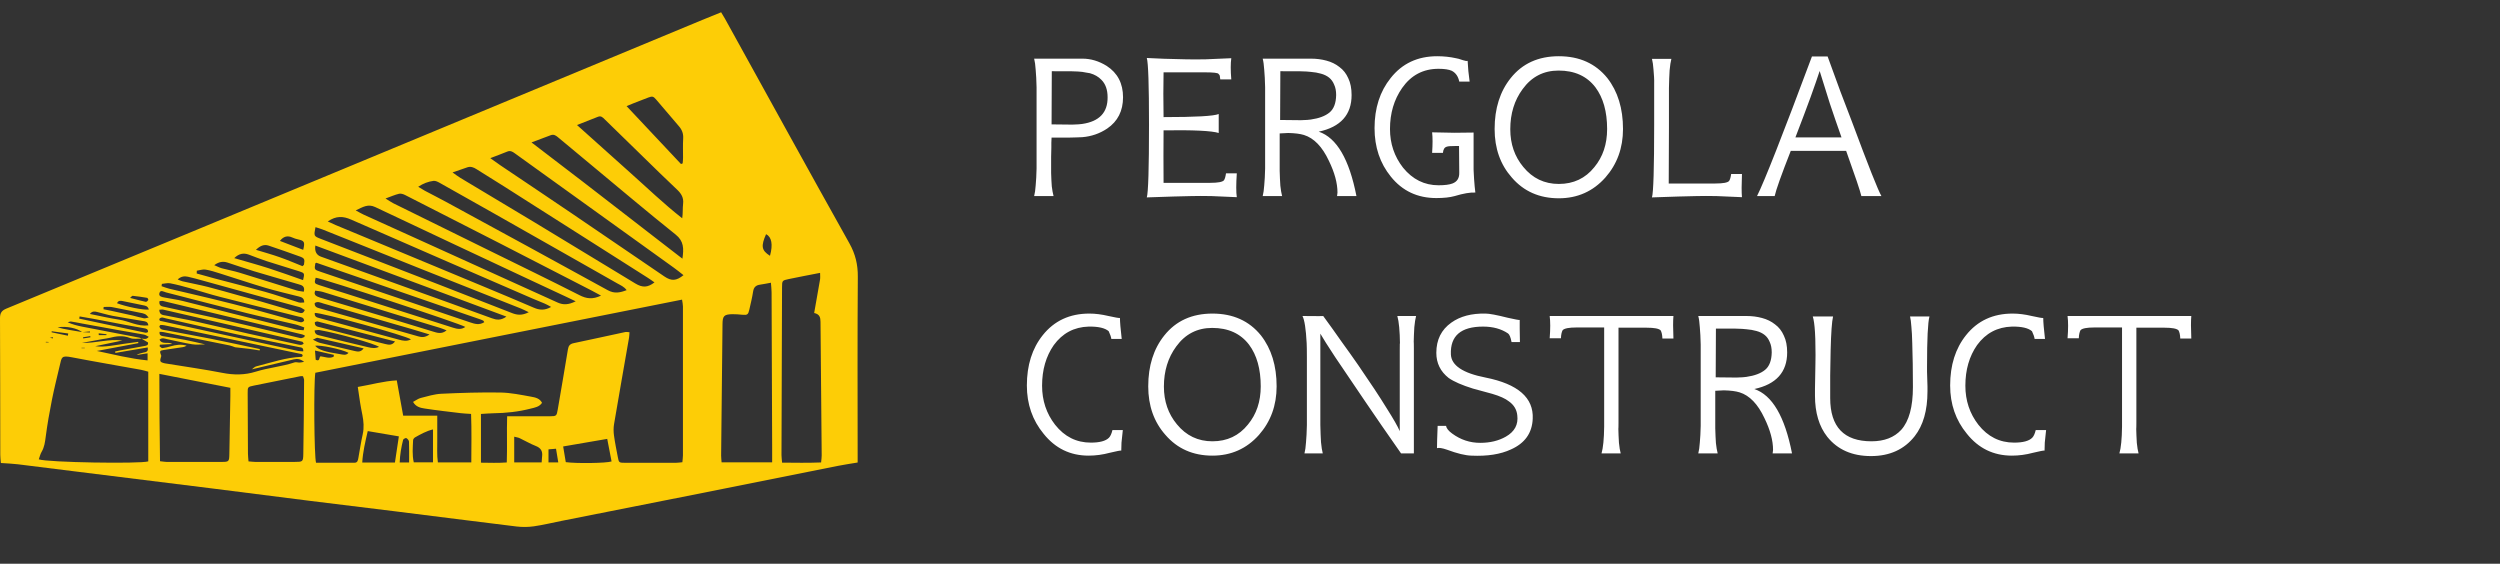 <svg width="204" height="46" viewBox="0 0 204 46" fill="none" xmlns="http://www.w3.org/2000/svg">
<rect x="0" y="0" width="204" height="46" fill="#333333" stroke="none"/>
<path d="M91.64 7.936C91.64 9.052 91.208 9.904 90.344 10.492C89.732 10.9 89.054 11.134 88.31 11.194C88.202 11.194 88.046 11.2 87.842 11.212C87.638 11.212 87.41 11.218 87.158 11.23C86.918 11.23 86.678 11.23 86.438 11.23C86.198 11.23 85.988 11.23 85.808 11.23C85.808 11.398 85.802 11.536 85.79 11.644C85.79 11.74 85.79 11.872 85.79 12.04C85.79 12.208 85.784 12.454 85.772 12.778C85.772 13.09 85.772 13.54 85.772 14.128C85.784 14.536 85.802 14.896 85.826 15.208C85.862 15.508 85.91 15.772 85.97 16H84.386C84.446 15.772 84.488 15.478 84.512 15.118C84.548 14.746 84.572 14.29 84.584 13.75V10.438V7.126C84.572 6.562 84.548 6.088 84.512 5.704C84.488 5.32 84.446 5.014 84.386 4.786H88.328C89.012 4.786 89.672 4.984 90.308 5.38C91.196 5.956 91.64 6.808 91.64 7.936ZM90.38 7.936C90.38 7.324 90.212 6.85 89.876 6.514C89.636 6.262 89.324 6.082 88.94 5.974C88.832 5.95 88.724 5.932 88.616 5.92C88.508 5.908 88.406 5.89 88.31 5.866C87.962 5.818 87.134 5.8 85.826 5.812L85.808 10.15C86.528 10.162 87.092 10.168 87.5 10.168C87.92 10.156 88.19 10.138 88.31 10.114C89.702 9.91 90.392 9.184 90.38 7.936ZM100.923 16.09C100.155 16.054 99.465 16.024 98.853 16C98.241 15.988 97.695 15.988 97.215 16C96.843 16.012 96.351 16.024 95.739 16.036C95.139 16.06 94.419 16.084 93.579 16.108C93.699 15.712 93.759 13.732 93.759 10.168C93.759 6.94 93.699 5.128 93.579 4.732C94.383 4.78 95.439 4.816 96.747 4.84C97.227 4.852 97.773 4.852 98.385 4.84C99.009 4.816 99.705 4.786 100.473 4.75C100.413 5.17 100.413 5.746 100.473 6.478H99.573C99.549 6.286 99.537 6.19 99.537 6.19C99.537 6.154 99.501 6.1 99.429 6.028C99.381 5.944 98.997 5.902 98.277 5.902H94.947C94.923 7.018 94.923 8.236 94.947 9.556C97.551 9.556 99.051 9.472 99.447 9.304V10.852C98.883 10.672 97.383 10.6 94.947 10.636C94.935 11.968 94.935 13.396 94.947 14.92H98.745C99.393 14.92 99.771 14.848 99.879 14.704C99.951 14.596 100.005 14.41 100.041 14.146H100.923C100.863 15.034 100.863 15.682 100.923 16.09ZM110.686 16H109.102C109.114 15.952 109.12 15.91 109.12 15.874C109.132 15.826 109.138 15.772 109.138 15.712C109.138 14.944 108.904 14.08 108.436 13.12C107.896 11.968 107.218 11.266 106.402 11.014C106.09 10.918 105.664 10.864 105.124 10.852C105.004 10.864 104.884 10.87 104.764 10.87C104.656 10.87 104.542 10.876 104.422 10.888V13.948C104.434 14.404 104.452 14.806 104.476 15.154C104.512 15.49 104.56 15.772 104.62 16H103.036C103.096 15.772 103.138 15.478 103.162 15.118C103.198 14.746 103.222 14.29 103.234 13.75V10.438V7.126C103.222 6.562 103.198 6.088 103.162 5.704C103.138 5.32 103.096 5.014 103.036 4.786H106.978C107.422 4.786 107.842 4.84 108.238 4.948C108.646 5.056 109 5.23 109.3 5.47C109.612 5.698 109.852 6.004 110.02 6.388C110.2 6.76 110.29 7.216 110.29 7.756C110.29 9.364 109.396 10.36 107.608 10.744C109.072 11.236 110.098 12.988 110.686 16ZM109.03 7.756C109.03 7.42 108.976 7.138 108.868 6.91C108.772 6.67 108.634 6.478 108.454 6.334C108.274 6.19 108.052 6.082 107.788 6.01C107.536 5.938 107.26 5.89 106.96 5.866C106.612 5.818 105.784 5.8 104.476 5.812L104.458 9.79C105.178 9.802 105.742 9.808 106.15 9.808C106.57 9.796 106.84 9.778 106.96 9.754C107.632 9.658 108.142 9.466 108.49 9.178C108.838 8.89 109.018 8.416 109.03 7.756ZM120.389 15.712C119.981 15.688 119.417 15.784 118.697 16C118.313 16.108 117.815 16.162 117.203 16.162C115.667 16.162 114.431 15.58 113.495 14.416C112.607 13.324 112.163 12.004 112.163 10.456C112.163 8.824 112.601 7.462 113.477 6.37C114.413 5.182 115.679 4.588 117.275 4.588C117.803 4.588 118.313 4.642 118.805 4.75C118.913 4.762 119.105 4.816 119.381 4.912C119.561 4.972 119.687 4.99 119.759 4.966C119.783 5.506 119.837 6.07 119.921 6.658H119.075C118.991 6.238 118.787 5.944 118.463 5.776C118.223 5.668 117.863 5.614 117.383 5.614C116.135 5.614 115.145 6.136 114.413 7.18C113.753 8.128 113.423 9.244 113.423 10.528C113.423 11.716 113.777 12.766 114.485 13.678C115.265 14.638 116.231 15.118 117.383 15.118C117.887 15.118 118.265 15.07 118.517 14.974C118.901 14.83 119.087 14.536 119.075 14.092L119.057 11.914H118.787C118.391 11.914 118.151 11.932 118.067 11.968C117.875 12.016 117.767 12.184 117.743 12.472H116.861C116.909 11.776 116.909 11.218 116.861 10.798C117.521 10.81 118.127 10.822 118.679 10.834C119.243 10.834 119.765 10.828 120.245 10.816C120.245 12.388 120.245 13.378 120.245 13.786C120.245 14.194 120.239 14.02 120.227 13.264C120.251 14.236 120.305 15.052 120.389 15.712ZM132.437 10.528C132.437 12.076 131.957 13.396 130.997 14.488C129.989 15.616 128.723 16.18 127.199 16.18C125.615 16.18 124.337 15.616 123.365 14.488C122.429 13.432 121.961 12.112 121.961 10.528C121.961 8.848 122.399 7.462 123.275 6.37C124.223 5.182 125.531 4.588 127.199 4.588C128.879 4.588 130.199 5.182 131.159 6.37C132.011 7.462 132.437 8.848 132.437 10.528ZM131.141 10.528C131.141 9.112 130.823 7.978 130.187 7.126C129.491 6.214 128.489 5.758 127.181 5.758C125.957 5.758 124.979 6.262 124.247 7.27C123.575 8.182 123.239 9.274 123.239 10.546C123.239 11.746 123.593 12.772 124.301 13.624C125.057 14.548 126.023 15.01 127.199 15.01C128.399 15.01 129.365 14.554 130.097 13.642C130.793 12.802 131.141 11.764 131.141 10.528ZM142.144 16.09C141.376 16.054 140.686 16.024 140.074 16C139.462 15.988 138.916 15.988 138.436 16C138.064 16.012 137.572 16.024 136.96 16.036C136.36 16.06 135.64 16.084 134.8 16.108C134.92 15.712 134.98 13.726 134.98 10.15C134.98 8.47 134.98 7.372 134.98 6.856C134.98 6.328 134.986 6.37 134.998 6.982C134.986 6.478 134.962 6.046 134.926 5.686C134.902 5.326 134.86 5.032 134.8 4.804H136.384C136.324 5.032 136.276 5.344 136.24 5.74C136.216 6.124 136.198 6.604 136.186 7.18V10.402L136.168 14.974H139.966C140.614 14.974 140.992 14.902 141.1 14.758C141.172 14.65 141.226 14.464 141.262 14.2H142.144C142.108 15.064 142.108 15.694 142.144 16.09ZM153.525 16H151.887C151.803 15.616 151.389 14.386 150.645 12.31H146.127C145.359 14.266 144.921 15.496 144.813 16H143.373C143.961 14.836 145.455 11.038 147.855 4.606H149.133C149.505 5.626 149.853 6.58 150.177 7.468C150.513 8.344 150.825 9.16 151.113 9.916C152.457 13.528 153.261 15.556 153.525 16ZM150.267 11.212C149.931 10.264 149.613 9.34 149.313 8.44C149.025 7.54 148.749 6.658 148.485 5.794C148.317 6.31 148.071 7.018 147.747 7.918C147.423 8.806 147.009 9.904 146.505 11.212H150.267ZM91.622 35.092C91.574 35.5 91.538 35.842 91.514 36.118C91.502 36.394 91.496 36.61 91.496 36.766C91.424 36.754 91.112 36.814 90.56 36.946C89.984 37.102 89.408 37.18 88.832 37.18C87.332 37.18 86.108 36.586 85.16 35.398C84.248 34.294 83.792 32.98 83.792 31.456C83.792 29.8 84.224 28.432 85.088 27.352C86.024 26.176 87.29 25.588 88.886 25.588C89.378 25.588 89.9 25.654 90.452 25.786C90.992 25.906 91.304 25.96 91.388 25.948C91.388 26.104 91.4 26.326 91.424 26.614C91.448 26.89 91.484 27.238 91.532 27.658H90.686C90.662 27.49 90.59 27.28 90.47 27.028C90.17 26.764 89.624 26.638 88.832 26.65C87.644 26.686 86.696 27.19 85.988 28.162C85.352 29.074 85.034 30.178 85.034 31.474C85.034 32.686 85.388 33.748 86.096 34.66C86.864 35.632 87.836 36.118 89.012 36.118C89.732 36.118 90.224 35.986 90.488 35.722C90.608 35.602 90.704 35.392 90.776 35.092H91.622ZM104.172 31.528C104.172 33.076 103.692 34.396 102.732 35.488C101.724 36.616 100.458 37.18 98.934 37.18C97.35 37.18 96.072 36.616 95.1 35.488C94.164 34.432 93.696 33.112 93.696 31.528C93.696 29.848 94.134 28.462 95.01 27.37C95.958 26.182 97.266 25.588 98.934 25.588C100.614 25.588 101.934 26.182 102.894 27.37C103.746 28.462 104.172 29.848 104.172 31.528ZM102.876 31.528C102.876 30.112 102.558 28.978 101.922 28.126C101.226 27.214 100.224 26.758 98.916 26.758C97.692 26.758 96.714 27.262 95.982 28.27C95.31 29.182 94.974 30.274 94.974 31.546C94.974 32.746 95.328 33.772 96.036 34.624C96.792 35.548 97.758 36.01 98.934 36.01C100.134 36.01 101.1 35.554 101.832 34.642C102.528 33.802 102.876 32.764 102.876 31.528ZM115.552 25.786C115.492 26.014 115.444 26.32 115.408 26.704C115.384 27.076 115.366 27.538 115.354 28.09C115.366 27.766 115.372 27.88 115.372 28.432C115.372 28.984 115.372 29.98 115.372 31.42V37H114.328C113.776 36.208 113.254 35.458 112.762 34.75C112.27 34.042 111.814 33.376 111.394 32.752C110.374 31.252 109.558 30.046 108.946 29.134C108.346 28.222 107.944 27.586 107.74 27.226V31.42V34.678C107.752 35.23 107.77 35.698 107.794 36.082C107.83 36.466 107.878 36.772 107.938 37H106.444C106.504 36.772 106.546 36.472 106.57 36.1C106.606 35.716 106.63 35.248 106.642 34.696V31.384C106.642 30.472 106.642 29.734 106.642 29.17C106.642 28.606 106.636 28.216 106.624 28C106.564 26.848 106.45 26.11 106.282 25.786C107.422 25.798 107.986 25.798 107.974 25.786C108.502 26.506 109 27.202 109.468 27.874C109.948 28.534 110.404 29.176 110.836 29.8C111.82 31.228 112.588 32.392 113.14 33.292C113.704 34.18 114.064 34.81 114.22 35.182V31.402C114.22 30.07 114.22 29.134 114.22 28.594C114.22 28.042 114.226 27.874 114.238 28.09C114.226 27.01 114.154 26.242 114.022 25.786H115.552ZM125.07 34.174C125.022 35.338 124.428 36.172 123.288 36.676C122.436 37.072 121.362 37.24 120.066 37.18C119.574 37.168 118.908 37.006 118.068 36.694C117.684 36.562 117.414 36.52 117.258 36.568C117.258 36.244 117.276 35.638 117.312 34.75H117.996C118.032 34.954 118.2 35.164 118.5 35.38C119.184 35.884 119.946 36.136 120.786 36.136C121.59 36.136 122.286 35.968 122.874 35.632C123.594 35.224 123.906 34.642 123.81 33.886C123.762 33.418 123.534 33.04 123.126 32.752C122.838 32.524 122.388 32.32 121.776 32.14C121.512 32.068 121.248 31.996 120.984 31.924C120.72 31.852 120.456 31.78 120.192 31.708C119.304 31.432 118.644 31.144 118.212 30.844C117.54 30.316 117.204 29.632 117.204 28.792C117.204 27.724 117.612 26.902 118.428 26.326C119.148 25.81 120.078 25.564 121.218 25.588C121.53 25.588 122.136 25.702 123.036 25.93C123.624 26.062 123.948 26.122 124.008 26.11C124.008 26.278 124.008 26.512 124.008 26.812C124.008 27.1 124.014 27.466 124.026 27.91H123.342C123.27 27.526 123.174 27.292 123.054 27.208C122.502 26.836 121.824 26.65 121.02 26.65C119.208 26.65 118.332 27.406 118.392 28.918C118.428 29.818 119.37 30.448 121.218 30.808C123.87 31.336 125.154 32.458 125.07 34.174ZM136.552 27.622H135.652C135.64 27.322 135.592 27.1 135.508 26.956C135.364 26.812 134.986 26.74 134.374 26.74H132.07V31.582C132.07 32.962 132.07 33.922 132.07 34.462C132.07 35.002 132.064 35.116 132.052 34.804C132.064 35.32 132.082 35.764 132.106 36.136C132.142 36.496 132.19 36.784 132.25 37H130.684C130.816 36.544 130.888 35.812 130.9 34.804V31.582V26.722H128.632C128.032 26.722 127.66 26.794 127.516 26.938C127.432 27.082 127.384 27.304 127.372 27.604H126.454C126.514 26.848 126.514 26.242 126.454 25.786H136.552C136.516 26.182 136.516 26.794 136.552 27.622ZM146.229 37H144.645C144.657 36.952 144.663 36.91 144.663 36.874C144.675 36.826 144.681 36.772 144.681 36.712C144.681 35.944 144.447 35.08 143.979 34.12C143.439 32.968 142.761 32.266 141.945 32.014C141.633 31.918 141.207 31.864 140.667 31.852C140.547 31.864 140.427 31.87 140.307 31.87C140.199 31.87 140.085 31.876 139.965 31.888V34.948C139.977 35.404 139.995 35.806 140.019 36.154C140.055 36.49 140.103 36.772 140.163 37H138.579C138.639 36.772 138.681 36.478 138.705 36.118C138.741 35.746 138.765 35.29 138.777 34.75V31.438V28.126C138.765 27.562 138.741 27.088 138.705 26.704C138.681 26.32 138.639 26.014 138.579 25.786H142.521C142.965 25.786 143.385 25.84 143.781 25.948C144.189 26.056 144.543 26.23 144.843 26.47C145.155 26.698 145.395 27.004 145.563 27.388C145.743 27.76 145.833 28.216 145.833 28.756C145.833 30.364 144.939 31.36 143.151 31.744C144.615 32.236 145.641 33.988 146.229 37ZM144.573 28.756C144.573 28.42 144.519 28.138 144.411 27.91C144.315 27.67 144.177 27.478 143.997 27.334C143.817 27.19 143.595 27.082 143.331 27.01C143.079 26.938 142.803 26.89 142.503 26.866C142.155 26.818 141.327 26.8 140.019 26.812L140.001 30.79C140.721 30.802 141.285 30.808 141.693 30.808C142.113 30.796 142.383 30.778 142.503 30.754C143.175 30.658 143.685 30.466 144.033 30.178C144.381 29.89 144.561 29.416 144.573 28.756ZM157.444 25.822C157.312 26.314 157.246 27.67 157.246 29.89C157.246 30.01 157.246 30.16 157.246 30.34C157.246 30.508 157.252 30.706 157.264 30.934C157.276 31.162 157.282 31.36 157.282 31.528C157.282 31.696 157.282 31.834 157.282 31.942C157.282 33.49 156.934 34.708 156.238 35.596C155.386 36.676 154.198 37.216 152.674 37.216C151.138 37.216 149.95 36.694 149.11 35.65C148.438 34.798 148.102 33.676 148.102 32.284C148.102 32.344 148.102 32.158 148.102 31.726C148.114 31.294 148.126 30.616 148.138 29.692C148.15 29.188 148.15 28.72 148.138 28.288C148.138 27.856 148.126 27.46 148.102 27.1C148.066 26.512 148.006 26.086 147.922 25.822H149.578C149.482 26.23 149.416 27.148 149.38 28.576C149.368 29.308 149.356 29.998 149.344 30.646C149.344 31.294 149.344 31.906 149.344 32.482C149.344 34.834 150.466 36.01 152.71 36.01C153.754 36.01 154.564 35.698 155.14 35.074C155.776 34.366 156.094 33.202 156.094 31.582C156.094 30.262 156.076 29.068 156.04 28C156.028 27.46 156.004 27.01 155.968 26.65C155.944 26.29 155.908 26.014 155.86 25.822H157.444ZM166.962 35.092C166.914 35.5 166.878 35.842 166.854 36.118C166.842 36.394 166.836 36.61 166.836 36.766C166.764 36.754 166.452 36.814 165.9 36.946C165.324 37.102 164.748 37.18 164.172 37.18C162.672 37.18 161.448 36.586 160.5 35.398C159.588 34.294 159.132 32.98 159.132 31.456C159.132 29.8 159.564 28.432 160.428 27.352C161.364 26.176 162.63 25.588 164.226 25.588C164.718 25.588 165.24 25.654 165.792 25.786C166.332 25.906 166.644 25.96 166.728 25.948C166.728 26.104 166.74 26.326 166.764 26.614C166.788 26.89 166.824 27.238 166.872 27.658H166.026C166.002 27.49 165.93 27.28 165.81 27.028C165.51 26.764 164.964 26.638 164.172 26.65C162.984 26.686 162.036 27.19 161.328 28.162C160.692 29.074 160.374 30.178 160.374 31.474C160.374 32.686 160.728 33.748 161.436 34.66C162.204 35.632 163.176 36.118 164.352 36.118C165.072 36.118 165.564 35.986 165.828 35.722C165.948 35.602 166.044 35.392 166.116 35.092H166.962ZM178.81 27.622H177.91C177.898 27.322 177.85 27.1 177.766 26.956C177.622 26.812 177.244 26.74 176.632 26.74H174.328V31.582C174.328 32.962 174.328 33.922 174.328 34.462C174.328 35.002 174.322 35.116 174.31 34.804C174.322 35.32 174.34 35.764 174.364 36.136C174.4 36.496 174.448 36.784 174.508 37H172.942C173.074 36.544 173.146 35.812 173.158 34.804V31.582V26.722H170.89C170.29 26.722 169.918 26.794 169.774 26.938C169.69 27.082 169.642 27.304 169.63 27.604H168.712C168.772 26.848 168.772 26.242 168.712 25.786H178.81C178.774 26.182 178.774 26.794 178.81 27.622Z" fill="white"/>
<g clip-path="url(#clip0_15_10)">
<path d="M0.071 37.779C0.052 37.541 0.024 37.334 0.024 37.124C0.017 33.406 0.017 29.689 0 25.972C0 25.569 0.109 25.352 0.513 25.185C10.599 21.017 20.678 16.831 30.756 12.649C39.602 8.977 48.449 5.304 57.294 1.632C57.8 1.422 58.305 1.219 58.844 1.002C58.96 1.193 59.064 1.356 59.156 1.523C62.538 7.64 65.902 13.767 69.315 19.864C69.804 20.739 70.005 21.592 69.998 22.582C69.962 27.455 69.981 32.327 69.984 37.199V37.741C69.424 37.836 68.904 37.909 68.391 38.012C64.829 38.722 61.27 39.438 57.71 40.148C53.744 40.938 49.778 41.72 45.812 42.507C45.061 42.656 44.315 42.84 43.559 42.948C43.098 43.014 42.614 43.017 42.151 42.962C38.856 42.562 35.563 42.137 32.271 41.727C29.951 41.437 27.631 41.161 25.312 40.872C22.624 40.535 19.936 40.186 17.245 39.849C13.66 39.401 10.074 38.96 6.486 38.512C4.809 38.305 3.134 38.088 1.457 37.885C1.03 37.833 0.598 37.819 0.069 37.781L0.071 37.779ZM6.72 27.101C6.926 27.113 7.133 27.122 7.339 27.134C7.339 27.103 7.339 27.073 7.337 27.042C7.126 27.063 6.919 27.084 6.708 27.106C6.307 26.78 5.412 26.587 4.696 26.712C5.001 26.804 5.315 26.863 5.629 26.917C5.99 26.981 6.354 27.042 6.72 27.101ZM16.726 28.103C16.374 28.103 16.012 28.148 15.67 28.091C14.992 27.983 14.326 27.813 13.65 27.678C13.452 27.638 13.242 27.523 13.017 27.714C13.237 28.162 13.717 27.843 14.061 28.072C13.681 28.093 13.365 28.11 13.048 28.126C13.039 28.169 13.032 28.211 13.022 28.256C13.1 28.31 13.183 28.416 13.254 28.407C13.485 28.379 13.714 28.322 13.939 28.256C14.364 28.131 14.789 28.075 15.228 28.206C15.129 28.275 15.023 28.31 14.916 28.327C14.392 28.407 13.868 28.478 13.343 28.562C13.022 28.614 13.013 28.65 13.162 29.039C13.013 29.496 13.039 29.552 13.454 29.649C13.549 29.67 13.648 29.68 13.745 29.694C15.214 29.934 16.693 30.142 18.152 30.427C19.078 30.608 19.967 30.611 20.871 30.328C21.906 30.005 23.002 29.916 24.034 29.571C24.154 29.531 24.306 29.588 24.443 29.585C24.525 29.585 24.61 29.562 24.818 29.526C24.49 29.27 24.235 29.265 23.968 29.326C22.822 29.597 21.677 29.871 20.531 30.142L20.541 30.149C20.661 30.062 20.772 29.93 20.907 29.897C22.137 29.585 23.344 29.159 24.632 29.116C24.653 29.116 24.674 29.062 24.695 29.032C24.695 29.013 24.698 28.991 24.691 28.977C24.669 28.947 24.646 28.902 24.617 28.895C20.878 28.108 17.139 27.323 13.4 26.54C13.306 26.521 13.209 26.521 13.112 26.516C13.095 26.516 13.079 26.533 13.065 26.545C13.05 26.556 13.041 26.573 13.003 26.62C13.055 26.941 13.353 26.915 13.58 26.957C14.791 27.193 16.01 27.403 17.22 27.645C18.552 27.912 19.877 28.204 21.204 28.485C21.197 28.522 21.192 28.56 21.185 28.598C20.904 28.553 20.621 28.501 20.337 28.466C19.952 28.416 19.565 28.379 19.18 28.336C19.034 28.287 18.89 28.218 18.741 28.188C16.931 27.82 15.122 27.457 13.313 27.096C13.225 27.08 13.133 27.084 13.022 27.077C12.98 27.412 13.206 27.412 13.383 27.443C13.962 27.544 14.548 27.624 15.124 27.737C15.661 27.841 16.19 27.976 16.721 28.096L16.726 28.103ZM11.546 27.638C11.232 27.624 10.887 27.693 10.613 27.582C10.02 27.346 9.462 27.433 8.886 27.582C8.735 27.622 8.577 27.631 8.421 27.66C7.842 27.766 7.266 27.872 6.689 27.978C7.802 28.018 8.867 27.631 9.989 27.785C9.25 27.94 8.508 28.096 7.769 28.251C8.175 28.303 8.565 28.277 8.955 28.228C9.363 28.178 9.767 28.105 10.176 28.046C10.542 27.994 10.91 27.945 11.277 27.895C11.281 27.931 11.286 27.966 11.288 28.001C10.155 28.216 9.018 28.428 7.903 28.638C9.255 28.921 10.615 29.27 12.042 29.409V28.829C11.713 28.881 11.43 28.925 11.147 28.97C11.312 28.859 11.494 28.829 11.673 28.779C11.858 28.727 12.132 28.749 12.051 28.35C11.163 28.501 10.289 28.65 9.415 28.798L9.394 28.683C9.522 28.654 9.649 28.621 9.777 28.598C10.452 28.475 11.128 28.355 11.803 28.232C11.964 28.204 12.12 28.166 12.075 27.942C11.891 27.836 11.711 27.73 11.529 27.624C11.725 27.638 11.94 27.749 12.136 27.483C11.988 27.41 11.879 27.327 11.758 27.304C11.045 27.172 10.329 27.056 9.616 26.929C8.633 26.755 7.651 26.573 6.67 26.394C6.382 26.342 6.094 26.278 5.804 26.238C5.716 26.227 5.619 26.276 5.525 26.3C5.929 26.483 6.326 26.58 6.725 26.658C8.281 26.96 9.838 27.257 11.392 27.558C11.447 27.57 11.496 27.61 11.548 27.638H11.546ZM39.241 37.755C39.976 37.763 40.635 37.788 41.353 37.736C41.398 36.457 41.343 35.233 41.383 33.967C41.657 33.967 41.851 33.967 42.045 33.967C42.99 33.967 43.932 33.972 44.877 33.967C45.404 33.965 45.425 33.937 45.512 33.416C45.791 31.778 46.077 30.139 46.344 28.501C46.391 28.204 46.516 28.065 46.814 28.001C48.217 27.709 49.615 27.396 51.018 27.096C51.122 27.075 51.236 27.103 51.366 27.11C51.351 27.287 51.354 27.424 51.33 27.556C50.922 29.906 50.504 32.254 50.107 34.606C50.055 34.91 50.059 35.233 50.102 35.54C50.18 36.12 50.3 36.695 50.409 37.272C50.499 37.758 50.504 37.763 51.021 37.765C52.398 37.77 53.773 37.767 55.15 37.765C55.317 37.765 55.487 37.734 55.681 37.718C55.7 37.498 55.728 37.326 55.728 37.154C55.728 33.102 55.728 29.053 55.728 25.001C55.728 24.836 55.686 24.671 55.655 24.449C45.628 26.453 35.663 28.428 25.73 30.418C25.591 31.332 25.636 37.267 25.789 37.76C26.824 37.76 27.882 37.765 28.938 37.758C29.167 37.758 29.207 37.572 29.24 37.39C29.356 36.735 29.455 36.077 29.599 35.429C29.717 34.898 29.672 34.382 29.571 33.861C29.507 33.536 29.441 33.208 29.389 32.881C29.32 32.461 29.264 32.042 29.195 31.575C30.284 31.393 31.295 31.096 32.377 31.04C32.554 32.016 32.719 32.93 32.899 33.918H35.681C35.681 34.625 35.674 35.25 35.681 35.872C35.691 36.487 35.639 37.109 35.731 37.73H38.459C38.464 36.398 38.49 35.104 38.44 33.776C38.107 33.753 37.855 33.746 37.604 33.715C36.612 33.595 35.615 33.484 34.628 33.331C34.297 33.279 33.934 33.197 33.704 32.796C33.931 32.676 34.123 32.527 34.337 32.473C34.888 32.332 35.445 32.16 36.005 32.131C37.614 32.056 39.225 32.004 40.836 32.03C41.674 32.044 42.513 32.221 43.342 32.369C43.67 32.428 44.041 32.499 44.23 32.871C44.001 33.211 43.632 33.258 43.301 33.343C42.307 33.6 41.294 33.708 40.266 33.722C39.938 33.727 39.61 33.758 39.246 33.779V37.755H39.241ZM12.101 30.33C11.879 30.271 11.695 30.21 11.503 30.175C9.63 29.835 7.755 29.519 5.886 29.159C4.998 28.987 5.043 29.128 4.873 29.84C4.653 30.771 4.422 31.702 4.235 32.64C4.037 33.635 3.86 34.635 3.73 35.641C3.673 36.075 3.623 36.485 3.397 36.867C3.286 37.053 3.241 37.277 3.165 37.482C3.85 37.736 11.421 37.861 12.098 37.649V30.33H12.101ZM63.008 37.725C63.008 37.296 63.008 36.909 63.008 36.523C62.994 32.296 62.978 28.07 62.961 23.846C62.961 23.603 62.928 23.363 62.907 23.07C62.557 23.134 62.29 23.191 62.021 23.228C61.685 23.275 61.508 23.433 61.454 23.787C61.378 24.289 61.253 24.784 61.142 25.279C61.053 25.675 60.979 25.72 60.575 25.684C60.301 25.661 60.027 25.63 59.753 25.637C59.085 25.656 58.964 25.776 58.957 26.436C58.917 30.017 58.879 33.595 58.844 37.175C58.844 37.345 58.868 37.517 58.882 37.727H63.011L63.008 37.725ZM66.436 25.541C66.606 24.581 66.766 23.7 66.915 22.813C66.941 22.655 66.92 22.49 66.92 22.266C66.015 22.443 65.189 22.599 64.364 22.771C63.821 22.884 63.816 22.896 63.814 23.476C63.795 28.03 63.781 32.584 63.769 37.138C63.769 37.326 63.8 37.513 63.819 37.751C64.905 37.76 65.935 37.779 67.002 37.736C67.024 37.503 67.052 37.331 67.05 37.161C67.019 33.527 66.981 29.892 66.953 26.255C66.951 25.908 66.884 25.635 66.436 25.541ZM13.057 37.635C13.308 37.663 13.44 37.689 13.575 37.692C15.089 37.697 16.603 37.699 18.117 37.692C18.672 37.692 18.703 37.654 18.715 37.079C18.745 35.495 18.771 33.908 18.797 32.325C18.8 32.115 18.797 31.902 18.797 31.646C16.858 31.264 14.98 30.896 13.003 30.507C13.003 32.919 13.022 35.252 13.057 37.635ZM20.278 37.649C20.529 37.668 20.701 37.694 20.874 37.694C21.934 37.697 22.992 37.694 24.053 37.692C24.7 37.689 24.738 37.685 24.75 37.051C24.788 35.04 24.799 33.027 24.814 31.016C24.814 30.913 24.755 30.806 24.724 30.698C24.627 30.698 24.568 30.689 24.514 30.698C23.245 30.953 21.974 31.205 20.706 31.466C20.215 31.568 20.207 31.577 20.21 32.082C20.212 33.722 20.222 35.363 20.233 37.004C20.233 37.194 20.259 37.388 20.278 37.647V37.649ZM40.006 12.904C40.349 13.147 40.58 13.319 40.819 13.481C42.754 14.785 44.695 16.081 46.627 17.392C49.159 19.11 51.684 20.838 54.214 22.559C54.788 22.95 55.185 22.927 55.773 22.453C55.506 22.245 55.254 22.035 54.989 21.847C51.25 19.155 47.506 16.463 43.764 13.774C43.176 13.349 42.583 12.93 41.998 12.503C41.816 12.371 41.643 12.27 41.402 12.366C40.987 12.536 40.566 12.692 40.004 12.906L40.006 12.904ZM43.37 11.621C44.851 12.755 46.205 13.785 47.553 14.822C48.907 15.862 50.251 16.913 51.604 17.953C52.946 18.981 54.271 20.029 55.686 21.109C55.802 20.282 55.811 19.681 55.131 19.139C52.802 17.279 50.529 15.351 48.233 13.448C47.343 12.71 46.453 11.973 45.567 11.23C45.38 11.075 45.205 10.931 44.936 11.034C44.466 11.218 43.991 11.39 43.372 11.621H43.37ZM36.929 14.071C37.207 14.266 37.382 14.408 37.576 14.521C39.577 15.723 41.582 16.916 43.58 18.12C46.334 19.782 49.081 21.456 51.831 23.125C52.428 23.488 52.842 23.473 53.406 23.044C53.22 22.915 53.052 22.787 52.875 22.677C49.814 20.73 46.75 18.785 43.689 16.84C42.846 16.305 42.007 15.765 41.161 15.23C40.398 14.749 39.633 14.273 38.868 13.795C38.644 13.653 38.41 13.564 38.143 13.651C37.777 13.771 37.413 13.903 36.926 14.071H36.929ZM51.132 23.674C50.917 23.384 50.641 23.278 50.395 23.139C47.036 21.232 43.677 19.327 40.318 17.422C38.851 16.593 37.385 15.763 35.913 14.94C35.748 14.848 35.542 14.735 35.374 14.759C34.954 14.815 34.55 14.959 34.125 15.24C34.34 15.369 34.498 15.473 34.663 15.563C35.235 15.867 35.814 16.157 36.381 16.465C40.788 18.865 45.198 21.26 49.594 23.681C50.13 23.975 50.579 23.89 51.134 23.676L51.132 23.674ZM47.086 10.205C48.583 11.548 49.989 12.814 51.401 14.071C52.809 15.322 54.162 16.633 55.669 17.811C55.733 17.399 55.695 17.015 55.74 16.64C55.802 16.136 55.596 15.798 55.242 15.466C54.299 14.582 53.38 13.672 52.455 12.772C51.415 11.761 50.381 10.749 49.344 9.738C49.188 9.585 49.048 9.425 48.789 9.531C48.264 9.745 47.735 9.948 47.083 10.203L47.086 10.205ZM49.044 24.122C48.732 23.954 48.517 23.834 48.3 23.721C45.789 22.429 43.278 21.135 40.765 19.846C38.199 18.53 35.632 17.22 33.062 15.916C32.913 15.841 32.717 15.775 32.568 15.81C32.233 15.888 31.914 16.032 31.458 16.197C31.744 16.373 31.912 16.496 32.093 16.586C34.678 17.861 37.266 19.134 39.85 20.407C42.331 21.628 44.82 22.834 47.286 24.086C47.841 24.369 48.342 24.456 49.046 24.122H49.044ZM46.974 24.586C46.658 24.435 46.469 24.341 46.278 24.253C45.283 23.789 44.286 23.325 43.292 22.858C39.066 20.876 34.838 18.9 30.624 16.899C30.022 16.614 29.611 16.892 29.027 17.17C29.318 17.326 29.498 17.434 29.689 17.521C34.959 19.909 40.228 22.292 45.496 24.685C45.964 24.897 46.391 24.876 46.974 24.588V24.586ZM26.748 18.071C27.008 18.191 27.197 18.285 27.391 18.365C31.427 20.044 35.467 21.717 39.503 23.398C40.861 23.964 42.217 24.529 43.566 25.111C44.02 25.307 44.445 25.345 44.971 25.046C44.752 24.928 44.61 24.84 44.457 24.777C44.114 24.628 43.767 24.496 43.424 24.348C38.497 22.21 33.567 20.079 28.65 17.918C27.998 17.632 27.428 17.599 26.746 18.071H26.748ZM43.146 25.477C42.85 25.335 42.68 25.244 42.503 25.175C39.789 24.096 37.073 23.026 34.359 21.944C31.683 20.876 29.009 19.801 26.335 18.731C26.146 18.655 25.947 18.603 25.744 18.537C25.6 19.256 25.602 19.27 26.165 19.487C29.363 20.727 32.563 21.96 35.764 23.2C37.774 23.98 39.784 24.76 41.79 25.55C42.21 25.715 42.609 25.753 43.146 25.477ZM55.568 13.385C55.613 13.368 55.657 13.349 55.705 13.333C55.717 13.184 55.736 13.036 55.736 12.887C55.74 12.359 55.714 11.831 55.747 11.306C55.773 10.902 55.653 10.589 55.393 10.292C54.928 9.764 54.488 9.212 54.021 8.684C53.104 7.654 53.508 7.758 52.195 8.232C51.859 8.352 51.531 8.498 51.129 8.659C52.658 10.285 54.113 11.834 55.568 13.382V13.385ZM25.732 20.037C25.665 20.508 25.818 20.811 26.193 20.944C29.753 22.224 33.312 23.504 36.872 24.786C37.961 25.177 39.047 25.573 40.134 25.97C40.502 26.104 40.864 26.17 41.324 25.835C36.076 23.884 30.929 21.969 25.735 20.037H25.732ZM39.52 26.293C39.477 26.227 39.463 26.182 39.435 26.165C39.35 26.12 39.258 26.085 39.166 26.052C34.72 24.515 30.272 22.978 25.827 21.444C25.813 21.439 25.789 21.453 25.773 21.463C25.756 21.472 25.742 21.484 25.728 21.496C25.645 22.002 25.645 22.005 26.162 22.179C28.522 22.978 30.879 23.775 33.239 24.572C34.947 25.149 36.657 25.727 38.365 26.307C38.743 26.434 39.116 26.547 39.52 26.29V26.293ZM32.226 37.746C32.33 37.048 32.434 36.365 32.547 35.608C31.666 35.457 30.865 35.323 30.008 35.177C29.807 36.056 29.609 36.869 29.559 37.744H32.226V37.746ZM25.758 22.662C25.643 23.096 25.645 23.131 26.028 23.259C26.772 23.506 27.525 23.73 28.272 23.968C31.168 24.89 34.066 25.812 36.962 26.738C37.304 26.846 37.637 26.917 37.97 26.679C37.611 26.42 26.276 22.7 25.758 22.662ZM49.549 35.813C48.302 36.028 47.159 36.226 45.954 36.431C46.037 36.923 46.103 37.329 46.167 37.711C47.067 37.831 49.457 37.798 49.904 37.654C49.792 37.077 49.679 36.492 49.549 35.811V35.813ZM36.442 26.957C36.213 26.87 36.074 26.806 35.929 26.762C34.767 26.406 33.603 26.054 32.438 25.698C30.414 25.076 28.39 24.447 26.363 23.827C26.153 23.763 25.926 23.749 25.725 23.714C25.6 24.006 25.732 24.124 25.9 24.202C26.04 24.268 26.195 24.308 26.346 24.352C28.113 24.878 29.883 25.399 31.649 25.93C32.871 26.297 34.087 26.681 35.308 27.047C35.658 27.151 36.022 27.304 36.442 26.957ZM13.211 23.162C13.202 23.226 13.192 23.29 13.183 23.353C13.398 23.424 13.608 23.511 13.825 23.563C14.952 23.832 16.081 24.084 17.205 24.357C18.408 24.649 19.608 24.951 20.805 25.27C21.96 25.576 23.108 25.915 24.261 26.229C24.431 26.276 24.639 26.387 24.818 26.168C24.799 25.885 24.561 25.882 24.36 25.833C22.208 25.295 20.056 24.765 17.909 24.213C17.094 24.004 16.296 23.74 15.486 23.513C14.957 23.365 14.425 23.221 13.887 23.117C13.672 23.075 13.435 23.146 13.209 23.165L13.211 23.162ZM24.78 26.945L24.83 26.721C24.584 26.637 24.346 26.528 24.093 26.469C22.777 26.158 21.455 25.88 20.144 25.552C17.94 25.001 15.743 24.419 13.542 23.858C13.362 23.813 13.079 23.605 13.003 23.933C12.939 24.209 13.242 24.242 13.45 24.282C13.929 24.376 14.416 24.44 14.89 24.555C16.206 24.876 17.515 25.218 18.826 25.55C20.593 25.995 22.359 26.443 24.129 26.879C24.339 26.931 24.561 26.927 24.778 26.948L24.78 26.945ZM13.013 24.576C12.944 24.991 13.249 25.003 13.473 25.053C14.794 25.347 16.116 25.625 17.437 25.918C18.337 26.118 19.234 26.326 20.13 26.54C21.596 26.889 23.063 27.25 24.53 27.594C24.615 27.615 24.724 27.539 24.821 27.509C24.842 27.469 24.863 27.426 24.882 27.386C24.811 27.353 24.743 27.306 24.667 27.29C20.878 26.377 17.09 25.468 13.301 24.56C13.216 24.539 13.117 24.569 13.01 24.576H13.013ZM33.761 37.727H35.332V35.04C34.777 35.177 34.321 35.434 33.867 35.691C33.792 35.733 33.712 35.839 33.709 35.917C33.685 36.513 33.622 37.114 33.764 37.727H33.761ZM14.496 22.802C14.671 22.872 14.772 22.929 14.881 22.952C15.566 23.108 16.258 23.235 16.941 23.407C17.834 23.634 18.717 23.895 19.605 24.14C20.172 24.296 20.741 24.44 21.306 24.605C22.338 24.904 23.368 25.215 24.4 25.515C24.566 25.562 24.757 25.604 24.868 25.293C24.738 25.218 24.606 25.107 24.454 25.064C23.55 24.81 22.638 24.576 21.731 24.329C19.995 23.853 18.259 23.37 16.523 22.891C16.126 22.783 15.731 22.667 15.33 22.58C15.056 22.521 14.782 22.54 14.496 22.804V22.802ZM12.998 25.276C13.008 25.729 13.327 25.703 13.549 25.75C14.333 25.92 15.129 26.047 15.913 26.222C17.368 26.545 18.816 26.896 20.271 27.226C21.611 27.528 22.952 27.82 24.294 28.108C24.447 28.14 24.629 28.199 24.783 28.034C24.731 27.966 24.705 27.893 24.662 27.884C20.883 27.007 17.101 26.132 13.32 25.265C13.232 25.244 13.133 25.27 12.998 25.276ZM35.051 27.292C34.486 27.12 34.026 26.976 33.56 26.842C31.168 26.149 28.775 25.456 26.384 24.765C26.151 24.697 25.917 24.56 25.678 24.734C25.659 25.064 25.9 25.107 26.096 25.163C28.775 25.927 31.453 26.686 34.132 27.448C34.406 27.525 34.668 27.558 35.051 27.292ZM16.057 22.09C16.057 22.165 16.053 22.241 16.053 22.318C16.532 22.45 17.012 22.589 17.494 22.717C18.875 23.082 20.264 23.428 21.639 23.815C22.56 24.074 23.462 24.397 24.377 24.678C24.509 24.718 24.665 24.683 24.823 24.683C24.83 24.327 24.617 24.253 24.377 24.192C23.467 23.961 22.553 23.752 21.653 23.485C20.415 23.117 19.189 22.703 17.956 22.316C17.564 22.193 17.17 22.061 16.768 21.998C16.542 21.962 16.294 22.057 16.055 22.092L16.057 22.09ZM44.199 37.734C44.213 37.524 44.216 37.388 44.234 37.253C44.289 36.834 44.15 36.56 43.727 36.395C43.273 36.218 42.85 35.964 42.409 35.757C42.279 35.695 42.128 35.679 41.96 35.634V37.732H44.199V37.734ZM12.991 26.031C13.013 26.085 13.027 26.172 13.057 26.179C16.806 27.002 20.557 27.82 24.308 28.633C24.45 28.664 24.596 28.659 24.743 28.673C24.78 28.346 24.57 28.357 24.407 28.324C22.718 27.978 21.025 27.65 19.338 27.285C17.401 26.865 15.474 26.413 13.542 25.981C13.369 25.944 13.169 25.819 12.994 26.031H12.991ZM17.482 21.637C17.732 21.741 17.914 21.84 18.108 21.894C18.58 22.021 19.067 22.106 19.534 22.248C21.089 22.721 22.636 23.216 24.19 23.695C24.381 23.754 24.589 23.768 24.79 23.803C24.91 23.334 24.608 23.268 24.351 23.193C23.148 22.837 21.941 22.5 20.739 22.137C20.009 21.915 19.289 21.658 18.561 21.425C18.212 21.314 17.874 21.345 17.482 21.637ZM25.685 25.536C25.647 25.887 25.902 25.908 26.099 25.965C26.587 26.106 27.081 26.231 27.573 26.363C29.235 26.816 30.896 27.268 32.561 27.719C32.88 27.806 33.204 27.872 33.534 27.693C33.159 27.396 26.235 25.491 25.688 25.536H25.685ZM24.731 22.858C24.863 22.311 24.858 22.281 24.424 22.142C23.529 21.854 22.626 21.592 21.733 21.302C21.249 21.144 20.777 20.953 20.3 20.777C19.884 20.623 19.513 20.68 19.114 21.062C20.099 21.349 21.018 21.599 21.922 21.889C22.851 22.186 23.765 22.523 24.731 22.858ZM25.692 26.283C25.654 26.651 25.936 26.658 26.146 26.712C27.494 27.063 28.846 27.405 30.197 27.752C30.615 27.858 31.028 27.985 31.451 28.075C31.697 28.126 31.973 28.218 32.235 27.862C30.083 27.306 28 26.766 25.917 26.234C25.853 26.217 25.773 26.264 25.695 26.285L25.692 26.283ZM24.684 21.72C24.776 21.628 24.799 21.616 24.804 21.599C24.882 21.133 24.849 21.064 24.412 20.911C23.583 20.616 22.754 20.317 21.918 20.041C21.537 19.916 21.218 20.062 20.885 20.385C21.587 20.6 22.222 20.774 22.841 20.994C23.465 21.213 24.074 21.477 24.684 21.72ZM25.676 26.96C25.685 27.33 25.962 27.341 26.169 27.393C27.461 27.716 28.758 28.03 30.055 28.336C30.334 28.402 30.624 28.452 30.927 28.303C30.546 28.032 27.565 27.193 26.075 26.934C25.952 26.912 25.82 26.95 25.678 26.962L25.676 26.96ZM6.498 25.821C6.486 25.88 6.474 25.941 6.463 26C8.267 26.384 10.069 26.771 11.877 27.151C11.938 27.165 12.014 27.115 12.077 27.099C12.096 26.849 11.933 26.818 11.782 26.79C11.243 26.691 10.703 26.601 10.166 26.5C9.302 26.337 8.44 26.168 7.578 26.007C7.218 25.939 6.859 25.882 6.5 25.821H6.498ZM29.672 28.426C28.418 28.136 27.164 27.846 25.907 27.565C25.836 27.549 25.747 27.629 25.534 27.719C25.794 27.841 25.933 27.935 26.089 27.973C27.041 28.204 27.995 28.421 28.95 28.645C29.2 28.704 29.446 28.742 29.672 28.426ZM7.33 25.618C8.17 25.786 8.943 25.967 9.725 26.085C10.514 26.203 11.243 26.658 12.106 26.552C12.063 26.229 11.853 26.227 11.664 26.194C10.835 26.054 10.003 25.925 9.177 25.769C8.754 25.689 8.343 25.555 7.925 25.456C7.743 25.413 7.544 25.359 7.33 25.621V25.618ZM33.383 37.739C33.383 37.121 33.395 36.579 33.374 36.037C33.369 35.933 33.256 35.804 33.156 35.747C33.107 35.721 32.913 35.82 32.894 35.891C32.745 36.487 32.637 37.091 32.615 37.736H33.381L33.383 37.739ZM24.743 20.385C24.896 19.744 24.835 19.645 24.332 19.537C24.164 19.502 23.999 19.447 23.845 19.377C23.462 19.2 23.12 19.294 22.841 19.659C23.458 19.895 24.079 20.133 24.743 20.388V20.385ZM62.831 20.873C63.086 19.952 62.968 19.337 62.512 19.108C62.08 20.084 62.137 20.435 62.831 20.873ZM8.456 25.053C8.451 25.114 8.449 25.175 8.444 25.236C8.666 25.281 8.888 25.321 9.111 25.369C9.684 25.493 10.258 25.616 10.83 25.748C11.135 25.819 11.435 25.915 11.742 25.974C11.855 25.995 11.983 25.939 12.134 25.911C11.862 25.595 11.843 25.597 11.31 25.496C10.58 25.357 9.855 25.189 9.125 25.057C8.91 25.017 8.678 25.05 8.456 25.05V25.053ZM25.716 28.218C25.999 28.541 26.458 28.699 27.794 28.907C28.007 28.94 28.25 29.02 28.439 28.791C27.905 28.499 26.089 28.122 25.716 28.218ZM44.757 36.664V37.732H45.555C45.491 37.34 45.432 36.996 45.371 36.617C45.137 36.636 44.974 36.65 44.759 36.666L44.757 36.664ZM12.143 25.26C12.07 24.973 11.879 24.949 11.69 24.911C11.137 24.8 10.589 24.68 10.036 24.572C9.85 24.536 9.647 24.499 9.55 24.746C10.306 25.029 11.716 25.319 12.146 25.26H12.143ZM27.225 29.109C27.232 29.057 27.239 29.006 27.244 28.954C26.746 28.841 26.247 28.727 25.704 28.605C25.728 28.914 25.747 29.149 25.761 29.357C26.136 29.534 26.009 29.145 26.16 29.074C26.512 29.119 26.869 29.286 27.223 29.109H27.225ZM10.615 24.31C11.078 24.43 11.484 24.541 11.898 24.631C11.954 24.642 12.058 24.55 12.098 24.485C12.117 24.449 12.051 24.31 12.009 24.303C11.617 24.235 11.22 24.18 10.823 24.138C10.776 24.133 10.717 24.223 10.615 24.31ZM5.541 27.391C5.551 27.332 5.558 27.271 5.567 27.212C5.119 27.151 4.67 27.092 4.219 27.03C4.216 27.059 4.214 27.087 4.212 27.117C4.656 27.209 5.097 27.301 5.541 27.393V27.391ZM8.052 27.198C8.055 27.247 8.057 27.299 8.059 27.349H8.683C8.685 27.323 8.688 27.299 8.69 27.273C8.477 27.247 8.265 27.224 8.052 27.198ZM6.777 27.525C6.782 27.556 6.786 27.584 6.791 27.615C6.987 27.584 7.183 27.554 7.381 27.523L7.365 27.426C7.169 27.459 6.973 27.492 6.777 27.523V27.525ZM4.325 27.613C4.32 27.577 4.313 27.544 4.308 27.509C4.228 27.528 4.148 27.549 4.067 27.568C4.153 27.582 4.238 27.598 4.325 27.613ZM6.652 28.379C6.652 28.379 6.652 28.402 6.652 28.412H6.914C6.914 28.412 6.914 28.388 6.914 28.379H6.652ZM3.742 27.893C3.739 27.91 3.737 27.924 3.734 27.94H3.966C3.966 27.928 3.966 27.917 3.966 27.905C3.893 27.9 3.817 27.898 3.744 27.893H3.742Z" fill="#FDCD06"/>
</g>
<defs>
<clipPath id="clip0_15_10">
<rect width="70" height="42" fill="white" transform="translate(0 1)"/>
</clipPath>
</defs>
</svg>
